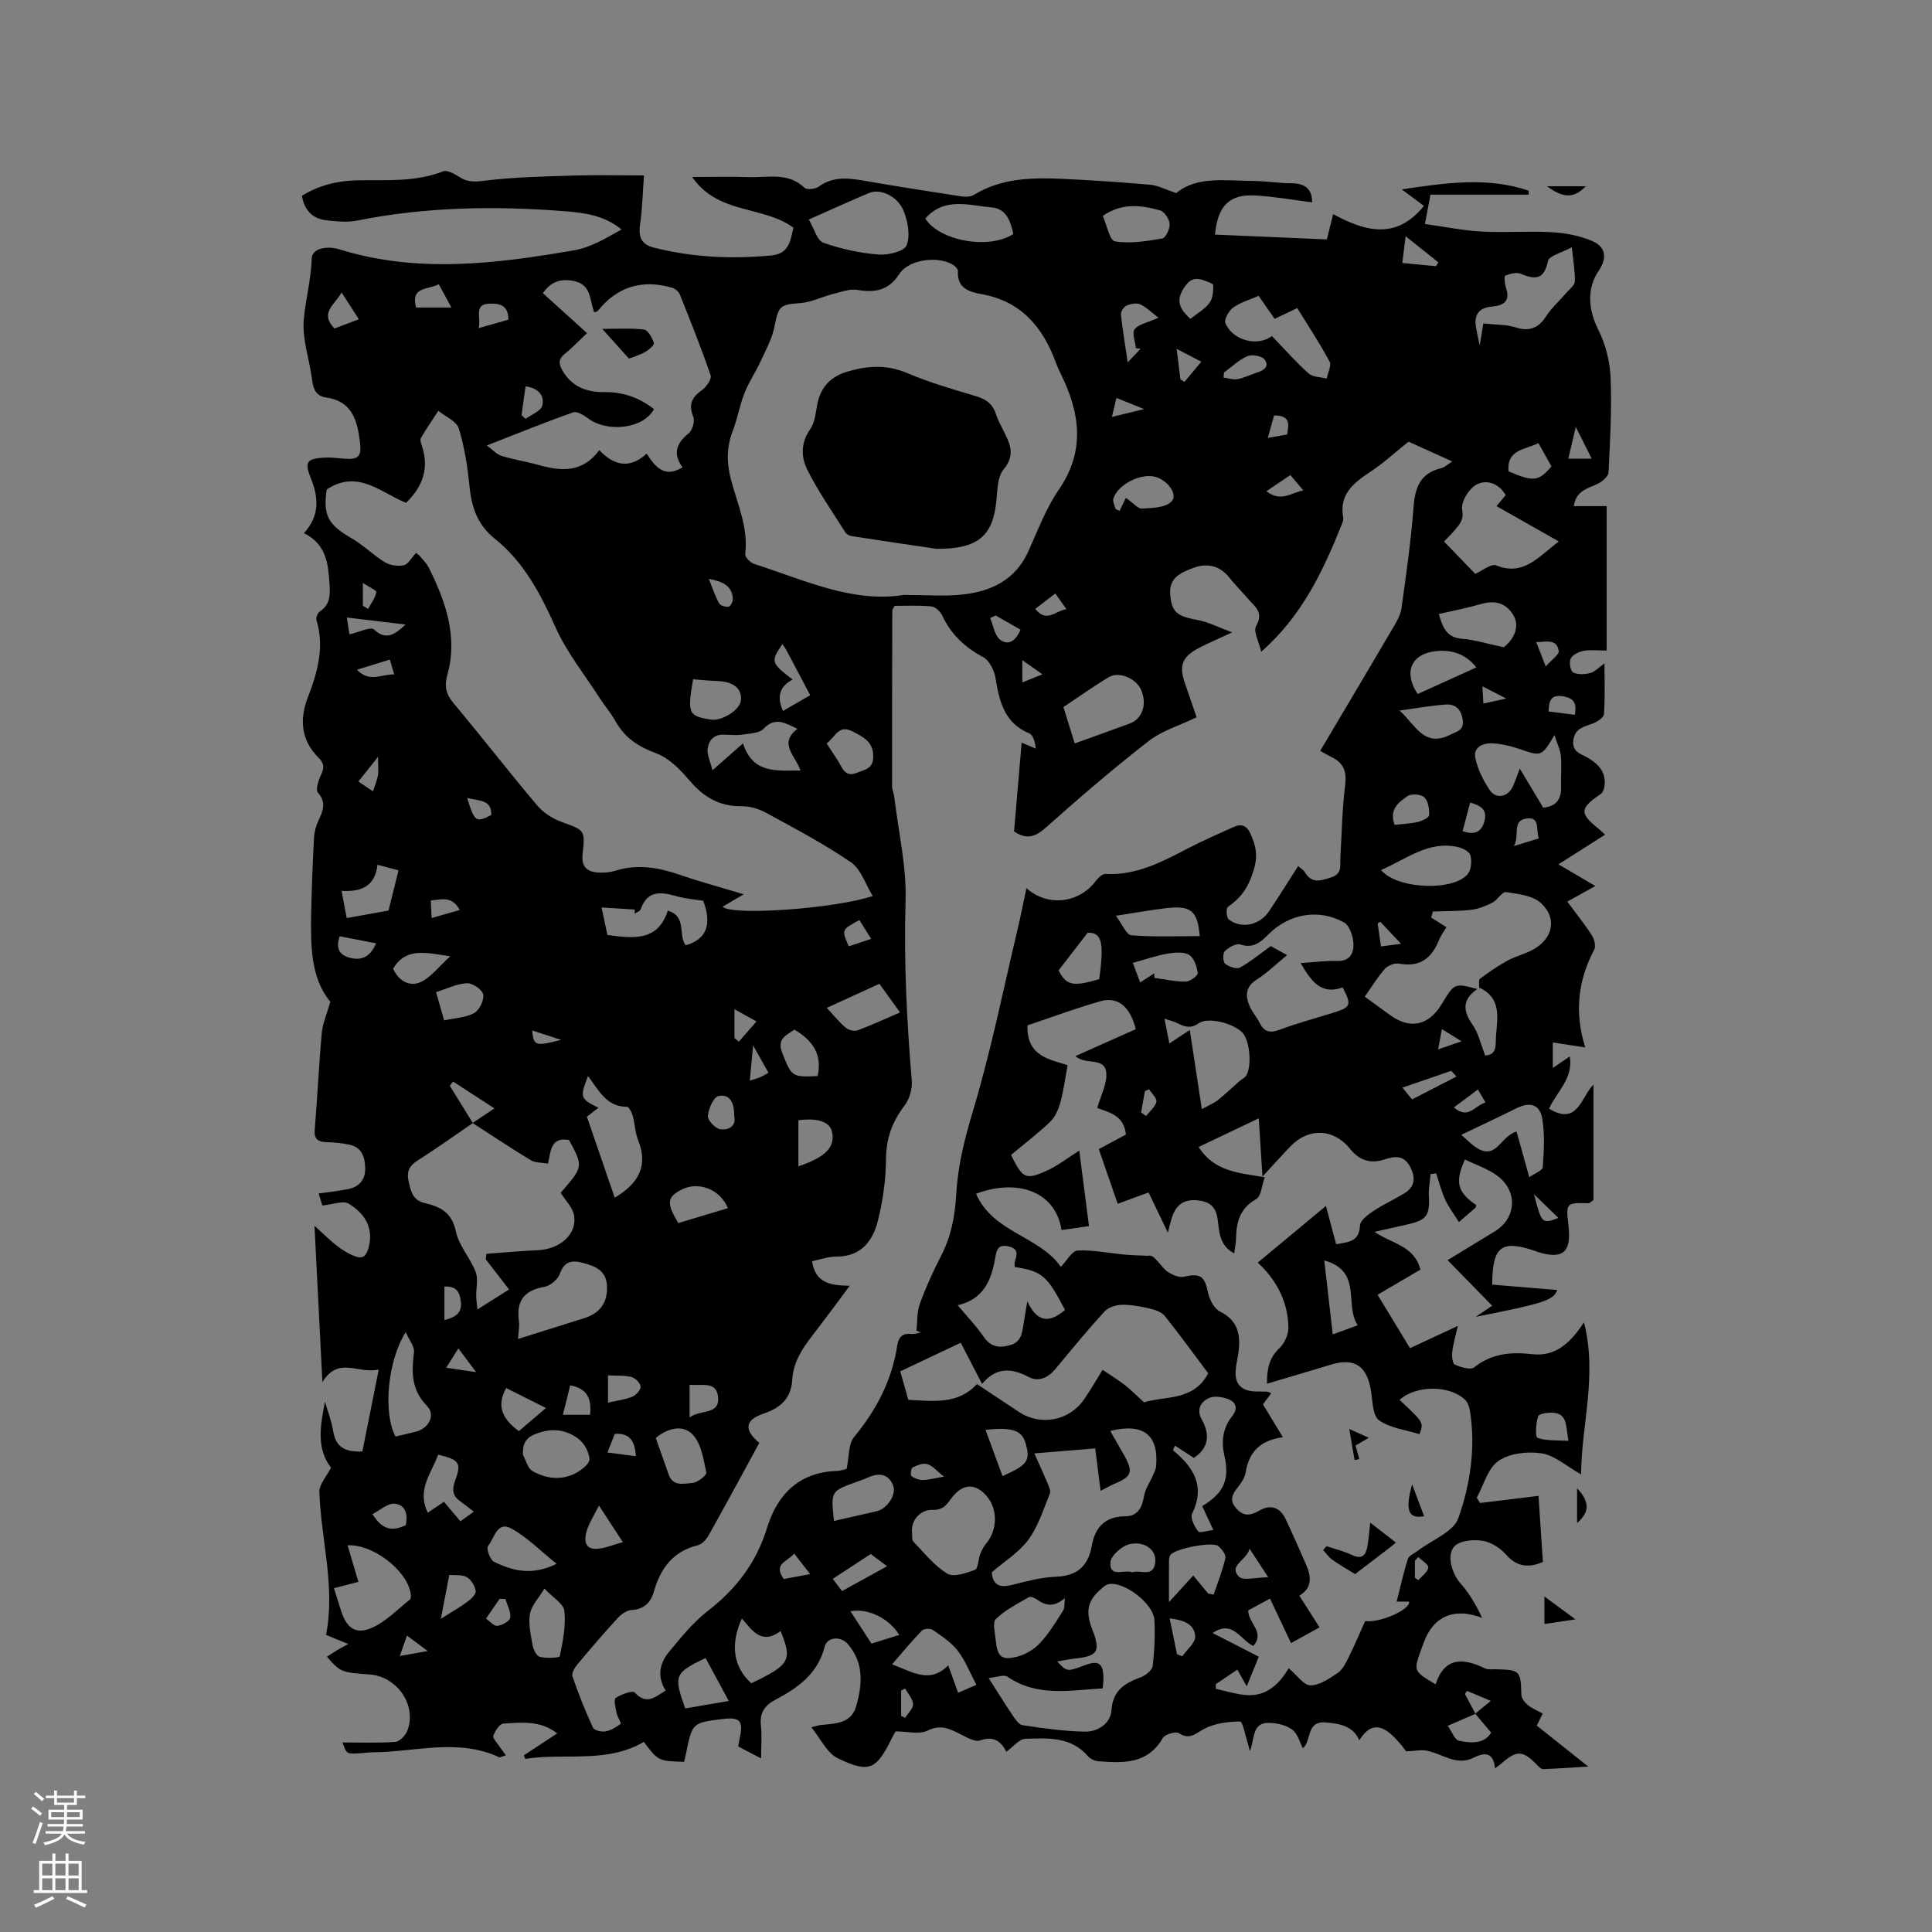 <svg enable-background="new 0 0 400 400" viewBox="0 0 400 400" xmlns="http://www.w3.org/2000/svg"><rect x="0" y="0" width="400" height="400" fill="#808080" stroke="none"/><g fill="#010000"><path d="m67.28 290.19c.58 2.03 1.36 4.02 1.7 6.09.49 3 2.06 4.43 6.05 4.23 1.04-5.21 2.13-10.68 3.38-16.96-4.44.95-8.31-2.82-11.66 2.6-.56-11-1.08-21.27-1.64-32.37 1.88 1.7 3.23 3.07 4.75 4.23 1.12.86 2.38 1.62 3.7 2.11 1.62.6 2.33-.14 2.78-1.91 1.07-4.23-.99-7.05-4.13-9-1.15-.72-3.32.18-5.47.38-.18-.59-.47-1.5-.77-2.49 2.3-.34 4.29-.52 6.23-.94 2.26-.48 3.46-2 3.41-4.33-.05-2.25-.68-4.27-3.21-4.83-1.53-.34-3.13-.47-4.7-.52-1.78-.06-2.72-.53-2.54-2.62.56-6.65.85-13.33 1.46-19.98.18-1.99 1.05-3.91 1.77-6.48-4.01-4.82-4.09-11.42-3.97-18.02.1-5.3.31-10.6.59-15.89.06-1.23.4-2.51.93-3.62.94-1.99 1.67-3.69-.12-5.77-.53-.61.11-2.56.65-3.68.71-1.46.65-2.39-.55-3.58-3.56-3.55-3.95-7.84-2.22-12.35 2.01-5.22 3.53-10.44 1.83-16.08-.15-.5.22-1.5.67-1.79 2.01-1.31 2.19-3.21 2.05-5.31-.28-4.28-.51-8.56-5.32-10.92 3.33-3.69 3.03-7.4 1.4-11.44-1.36-3.36-.75-4.03 2.96-4.21 1.26-.06 2.53.11 3.8.21 3.14.26 3.82-.36 3.42-3.54-.54-4.36-1.62-8.36-6.98-9.11-1.95-.27-2.65-1.57-2.89-3.51-.52-4.2-2.09-8.44-1.75-12.54.34-4.23 1.53-8.38 1.65-12.76.06-2.15 3.32-2.61 5.64-1.89 16.23 5.05 32.51 3.02 48.74.21 3.4-.59 6.57-2.51 9.76-4.3-3.58-2.94-7.67-3.45-11.67-3.77-14.41-1.15-28.78-.93-43.04 1.92-2.01.4-4.2.2-6.28-.03-2.82-.3-4.64-1.91-5.18-5.08 3.51-2.23 7.51-3.15 11.62-3.22 5.93-.1 11.86.39 17.59-1.85.86-.34 2.38.51 3.38 1.16 1.71 1.11 3.21 1.03 5.26.77 6.06-.75 12.2-.87 18.31-1.06 4.75-.15 9.5-.03 14.66-.03-.28 3.8-.35 7.06-.82 10.26-.38 2.57.36 4.05 2.89 4.69 8 2.03 16.09 2.39 24.28 1.62 3.78-.36 3.95-3.12 4.59-5.75-6.26-4.62-15.57-2.67-20.97-10.5 4.35 0 8.08-.1 11.82.03 3.89.13 8.04-1.07 11.43 2.2.48.47 2.21.3 2.9-.2 3.18-2.33 6.53-1.77 10.01-1.16 6.47 1.12 12.96 2.14 19.45 3.13.88.13 2 .15 2.7-.28 5.54-3.4 11.66-3.61 17.84-3.35 6.24.27 12.48.7 18.71 1.24 1.58.14 3.09.97 5.37 1.73 4.25-3.58 10.29-2.55 16.14-2.51 2.54.02 5.07.47 7.61.47 2.82 0 4.38 1.09 4.39 3.95-3.94-.49-7.86-1.2-11.81-1.42-5.32-.3-7.76 2.15-8.31 8.1 7.68.33 15.34.66 23.16 1 .43-1.73.81-3.24 1.31-5.24 6.6 3.61 13.12 5.38 18.78-1.7-1.4-1.05-2.72-2.04-4.57-3.42 9.23-1.38 17.79-2.62 26.27.27v.82c-6.7 0-13.4 0-20.34 0-.36 1.94-.68 3.65-1.14 6.07 4.07.57 7.88 1.36 11.72 1.57 4.86.27 9.76-.14 14.62.14 2.79.16 5.7.72 8.26 1.81 2.88 1.22 3.16 3.56 1.37 6.18-2.52 3.68-2.13 8.09-.13 12.08 1.51 3.01 2.45 6.58 2.59 9.94.28 6.55-.09 13.13-.42 19.69-.04.85-1.29 1.93-2.23 2.38-2.06.99-4.49 1.39-4.97 4.63h6.81v29.9c-1.96 0-3.43-.2-4.81.07-.98.19-2.24.8-2.63 1.58-.37.76-.07 2.57.49 2.87.95.51 2.4.42 3.54.14.93-.23 1.7-1.1 2.96-1.99 0 3.82.14 7.17-.11 10.5-.05.72-1.4 1.59-2.32 1.94-1.8.68-3.66.95-4.01 3.42-.37 2.58 1.78 2.91 3.16 3.76 2.17 1.35 3.6 2.97 3.3 5.64-.07.63-.35 1.47-.82 1.79-4.35 2.94-4.42 4-.35 7.23.33.26.63.57 1.28 1.17-3.16 2.01-6.18 3.92-9.66 6.14 2.89 1.7 5.15 3.02 7.64 4.49-2.07 1.15-3.97 2.21-5.81 3.23 1.81 2.44 3.58 4.64 5.1 7 .51.78.85 2.22.47 2.95-3.37 6.41-4.12 13.01-1.85 20.24-2.28-.35-4.41-.68-6.72-1.03v5.29c1.22-.83 2.27-1.54 3.52-2.4.76 4.63-2.77 7.37-4.29 10.82 5.97 3.63 6.56-2.38 9.19-4.97v23.88c-.65.45-.81.66-.97.66-4.75-.11-4.75-.11-4.2 4.7.63 5.54-1.21 7.04-6.55 5.34-.1-.03-.19-.09-.29-.13-7.03-2.41-8.92-1.02-8.96 6.95 4.45.37 8.95.74 13.46 1.11-.76 2.12-2.63 2.73-16.87 5.56 1.4-.95 2.35-1.58 3.41-2.3-3.09-3.16-6.09-6.23-9.23-9.44 3.31-2.02 6.55-4 9.79-5.97 4.45-2.71 4.81-8.33.49-11.51-1.98-1.46-4.44-2.26-6.69-3.36-2.13 4.72-1.55 6.78 2.34 9.44-.06.19-.06.45-.19.57-1.12.99-2.26 1.96-3.4 2.94-.96-1.54-2.08-3.01-2.84-4.65-.8-1.73-1.26-3.62-1.86-5.43-.39.05-.77.1-1.16.15-.13 1.51-.44 3.03-.36 4.53.2 4.04-.44 4.99-4.41 5.89-2.15.49-4.3.97-6.83 1.54 3.52 2.46 8.21 2.81 9.49 7.82-2.73 1.6-5.6 3.29-8.87 5.21 2.21 3.64 4.37 7.2 6.72 11.05 3.22-1.5 6.26-2.91 9.9-4.6-.46 2.02-.95 3.66-1.15 5.33-.11.9.03 2.46.53 2.68 1.23.54 3.26 1.16 4.02.56 3.65-2.91 7.67-3.22 12.02-2.72 4.83.55 7.87-2.33 10.7-6.59 2.79 11-.51 21.02-.61 31.48-3.03-1.71-5.46-3.94-8.16-4.36-2.89-.45-6.63-.02-8.94 1.57-2.21 1.52-3.05 5.01-4.5 7.63.24.36.47.72.7 1.08 4-.49 8.01-.98 12.09-1.48.29 4.31.59 8.84.91 13.7-2.41.99-5.07 1.39-7.59-1.49-1.19-1.36-3.06-2.59-4.79-2.89-1.88-.32-4.53-.13-5.8 1-1.91 1.71-.65 5.83 1.11 7.79 1.88 2.08 3.27 4.59 4.51 7.16-5.8-2.22-10.16-.38-12.16 5.23-.18.5-.37.99-.55 1.49-1.51 4.3-1.51 4.3 3.06 7.03 1.86-5.7 5.72-5.5 10.22-3.29.61.3 1.46.15 2.2.17 5.1.13 5.19.27 5.33 5.25.02.74.68 1.62 1.3 2.13.87.72 1.98 1.16 3.12 1.79-.42.84-.77 1.56-1.23 2.49 3.26 2.6 6.56 5.22 10.66 8.49-3.66.22-6.5.42-9.34.53-.33.01-.74-.33-1.01-.61-3.19-3.35-4.36-3.42-7.72-.49-.31.27-.65.51-1.23.94-.32-3.29-2.06-3.4-4.37-2.23-3.58 1.82-6.5-.77-9.71-1.42-1.17-.24-2.45.05-4.32.13-4.2-5.68-7.02-6.56-9.7-2.3-1.35-3.02-4.04-3.41-6.85-3.68-4.25-.42-3 3.93-4.84 5.33-.65-1.23-1.07-3-2.18-3.83-1.25-.94-3.11-1.37-4.73-1.42-3.76-.11-2.97 3.37-4.08 5.86-.17-.7-.23-1.1-.36-1.49-.54-1.63-1.1-4.66-1.64-4.65-2.52.01-5.3.38-7.49 1.55-1.82.97-2.95 2.31-5.2.86-.66-.43-2.88.25-3.33 1.03-3.15 5.43-8.19 5.18-13.31 4.79-.75-.06-1.68-.47-2.16-1.04-3.53-4.11-8.35-3.76-12.96-3.61-1.29.04-2.53 1.67-3.94 2.68-1.1-2.11-2.55-3.33-5.42-2.35-1.16.4-2.96-.74-4.36-1.42-2.12-1.04-3.89-1.91-6.5-.62-1.77.87-4.32.17-6.65.17-.22.39-.5.83-.72 1.29-3.25 6.65-4.7 7.45-11.27 4.27-2.22-1.07-3.52-4.03-5.46-6.4.96-.24 1.43-.42 1.92-.47 2.96-.31 6.28-.24 7.33-3.81 1.31-4.48 1.7-9.01-1.68-12.94-1.49-1.73-4.29-1.54-4.83.58-1.44 5.62-5.59 8.51-10.22 10.96-2.25 1.19-3.23 2.73-2.96 5.3.22 2.06.04 4.17.04 6.82-1.88-.98-3.24-1.69-4.75-2.48.13-.69.22-1.28.35-1.87.74-3.43.01-4.23-3.48-3.81-6.37.77-6.36.77-7.66 7.1-.12.6-.27 1.2-.4 1.77-5.36-.17-5.36-.17-8.34-4.13-7.73 4.54-16.36 2.22-24.56 3.52-.09-.25-.18-.5-.27-.75 2.22-1.46 4.45-2.92 6.9-4.53-3.55-2.75-7.43-2.25-11.15-2.03-.78.05-1.72 1.51-2.08 2.51-.18.51.75 1.43 1.21 2.15.38.59.83 1.14 1.39 1.91-.84.25-1.2.49-1.41.39-8.53-3.97-17.32-1.08-26-1.02-1.06.01-2.11.18-3.17.23-2.42.11-2.42.09-3.25-2.27 3.58 0 7.28.15 10.94-.11.9-.07 2.11-1.34 2.49-2.33 2.01-5.27-2.12-11.25-7.88-11.64-5.78-.39-6.02-.49-8.77-3.67.71-.45 1.38-.9 2.07-1.32.63-.38 1.28-.71 2.35-1.31-1.68-.69-2.99-1.22-4.61-1.88 1.97-9.94-1.03-19.69-1.38-29.58-.06-1.58 1.5-3.23 2.41-5.05-3.11-3.99-2.18-8.84-1.25-13.67zm238.2 64.64c-1.71.74-3.43 1.48-5.74 2.48.89 1.25 1.44 2.9 2.31 3.09 2.55.54 5.28.66 6.68-1.68-1.17-1.39-2.23-2.66-3.3-3.92.96-.79 1.92-1.57 3.23-2.65-2.08-.87-3.51-1.47-4.94-2.07-.14.21-.28.42-.42.64.74 1.37 1.46 2.74 2.18 4.11zm.38-150.07c-2.96 2.08-3.15 4.33-1.03 7.32 1.28 1.8 1.76 4.18 2.66 6.44 2.58-.07 2.11-2.39 2.23-3.92.29-3.81 1.24-7.99-3.48-10.13.04-.62-.16-1.57.17-1.82 1.83-1.37 3.73-2.69 5.73-3.78 1.75-.95 3.78-1.39 5.49-2.39 3.91-2.28 4.77-6.43 1.42-9.5-1.71-1.57-4.73-1.91-7.24-2.28-.8-.12-1.76 1.63-2.82 2.18-1.38.7-2.9 1.32-4.42 1.49-2.61.31-5.27.25-7.9.34-.12.42-.25.84-.37 1.26 1.07.67 2.13 1.34 3.16 1.98-.69 1.19-1.22 1.88-1.52 2.65-1.49 3.77-3.95 5.7-8.24 4.91-.92-.17-2.34.37-2.97 1.08-1.53 1.71-2.73 3.71-4.17 5.76 1.84 1.34 3.54 2.58 5.24 3.81 4.19 3.02 7.99 2.2 10.73-2.33 2.6-4.31 2.6-4.31 7.33-3.07zm-120.65-79.32c-.3.59-.47.78-.47.96-.03 12.09-.06 24.18-.05 36.26 0 .83.38 1.65.48 2.49.85 7.13 2.53 14.28 2.32 21.38-.37 12.44.24 24.77 1.28 37.14.14 1.7-.44 3.84-1.47 5.19-2.54 3.33-3.83 6.77-3.86 11.05-.03 4.29-.64 8.68-1.69 12.85-1.05 4.19-3.49 7.42-8.59 7.4-1.71-.01-3.41.64-5.03.96.67 4.63 3.99 5.03 7.8 5.08-2.36 3.17-4.36 5.9-6.41 8.58-2.51 3.28-5.24 6.43-5.49 10.85-.22 3.85-2.38 5.85-5.98 7.06-3.87 1.3-4.05 3.37-.84 6.05-3.49 6.39-6.95 12.81-10.52 19.18-.47.85-1.37 1.8-2.24 2.02-5.11 1.25-7.69 4.76-9.05 9.51-.67 2.35-2.03 3.74-4.69 3.89-.99.06-2.13.91-2.86 1.7-2.86 3.13-5.63 6.34-8.34 9.6-.55.66-1.21 1.8-.99 2.43 1.24 3.6 2.65 7.15 4.24 10.61.26.57 1.77.93 2.6.78 1.13-.19 2.23-.86 3.15-1.57.17-.13-.69-1.41-.85-2.21-.21-1.06-.64-2.82-.19-3.13 1.12-.76 3.49-1.62 3.94-1.13 2.49 2.69 4.25.9 6.41-.42-1.88-2.95-1.21-5.71.72-8.03 2.49-3 5-6.12 8.05-8.48 5.89-4.56 10.03-10.02 12.24-17.23 2.11-6.84 6.59-11.43 14.34-11.71.9-.03 1.8-.36 2.11-.42.55-2.57.35-5.16 1.54-6.6 4.63-5.61 7.85-11.75 8.94-18.95.28-1.82 1.13-2.59 2.97-2.4.63.07 1.3-.2 1.95-.31-.31-.12-.63-.25-.94-.37.21-1.87.08-3.86.71-5.58 1.22-3.37 2.72-6.67 4.37-9.86 2.1-4.05 2.91-8.32 3.16-12.82.33-5.92 1.75-11.55 3.48-17.29 3.68-12.24 6.2-24.83 9.16-37.28.68-2.86 1.24-5.75 1.89-8.79 4.41 3.92 10.83 3.13 14.29-1.4.52-.68 1.41-1.58 2.09-1.54 6.48.35 11.86-2.6 17.33-5.43 3-1.55 6.11-2.91 9.19-4.29 1.62-.73 2.77-.29 3.52 1.46 1.09 2.52 1.58 4.43.58 7.65-1.1 3.54-2.62 5.56-5.31 7.46-.38.27-.28 2.19.21 2.57 2.57 2.01 6.37 1.21 8.29-1.64 2.06-3.06 4-6.19 6.07-9.41.62.55 1.13.83 1.38 1.26 1.44 2.46 3.3 1.77 5.46 1.08 2.35-.76 1.81-2.44 1.9-4.05.28-5.07.38-10.16 1-15.18.34-2.79-.41-4.5-2.82-5.67-.74-.36-1.44-.79-2.36-1.29 5.17-8.72 10.26-17.26 15.29-25.83.68-1.16 1.37-2.44 1.55-3.74.95-6.93 1.96-13.86 2.48-20.83.31-4.1 1.37-7.09 5.72-8.12.73-.17 1.34-.8 2.31-1.4-3.73-1.69-7.08-3.2-9.06-4.1-2.98 2.39-5.24 4.48-7.78 6.16-3.5 2.31-6.63 4.66-5.75 9.54.07.39-.06.86-.21 1.24-3.9 9.76-8.33 19.2-16.76 26.55-.45-2.01-1.69-4.22-1.05-5.33 1.65-2.85-.3-4.03-1.67-5.62-1.32-1.53-2.74-2.96-4-4.53-1.95-2.43-4.63-2.85-7.17-1.92-2.32.85-5.17 1.88-4.96 5.31.24 3.91 1.35 4.74 5.75 5.54 2.15.39 4.18 1.48 7.09 2.55-2.99 1.39-5.04 2.25-7 3.28-3.37 1.78-4.04 3.67-2.79 7.23.86 2.46 1.69 4.93 2.42 7.07-3.58 1.72-7.16 2.77-9.9 4.9-7.27 5.66-14.28 11.67-21.17 17.81-2.2 1.97-4.02 2.78-6.72.9.51-5.96 1.03-12.03 1.57-18.36 1.19.5 2.05.86 2.92 1.22-.14-1.41-.53-2.8-1.36-3.15-5.22-2.19-6.18-6.69-6.99-11.54-.26-1.55-1.27-3.56-2.54-4.24-3.8-2.04-6.66-4.72-8.48-8.63-.38-.82-1.42-1.79-2.23-1.87-2.59-.26-5.22-.11-7.63-.11zm27.52 86.85c-.23 6.45 4.71 7.07 8.31 8.24-.54 2.86-.85 5.35-1.51 7.74-.39 1.42-1.06 2.98-2.09 3.97-2.58 2.47-5.44 4.64-8.12 6.88 2.4 4.85 2.98 5.22 7.26 3.33 2.36-1.04 4.45-2.71 6.87-4.23.65 5.05 1.31 10.17 2.01 15.63-1.63.23-3.66.53-5.68.82-1.17-7.69-8.69-10.85-17.7-7.52 3.49 8.08 13.15 8.75 17.55 15.14 1.28-1.31 2.33-3.33 3.46-3.38 3.24-.15 6.5.54 9.76.84 1.61.15 3.23.17 4.84.25.8-.23 1.4.5 2.04 1.19.71.78 1.34 1.73 2.22 2.25.91.54 2.16 1.11 3.09.9 3.54-.77 4.36-.17 5.09 3.35.3 1.43 1.27 3.27 2.47 3.86 3.79 1.88 4.29 4.89 3.8 8.5-.17 1.26-.5 2.5-.58 3.76-.19 2.75 1.23 4.14 3.93 4.27.85.04 1.7 0 2.54.04.26.01.51.19.9.35-.64.85-1.18 1.57-1.71 2.28 1.36 2.25 2.65 4.37 4.13 6.81-4.65.63-7.03 3.03-7.7 7.24-.17 1.09-.88 2.18-1.59 3.07-1.15 1.44-1.89 2.67-.39 4.4 1.53 1.77 2.98 1.52 4.76.5 2.39-1.38 4.32-.72 5.49 1.75 1.45 3.06 2.8 6.16 4.17 9.26 1.11 2.5 1.47 4.9-1.33 6.59 1.48 2.33 2.77 4.35 4.18 6.56-2.07 1.14-3.88 2.14-5.91 3.26-1.49-3.15-2.87-6.07-4.35-9.22-1.74.94-3.19 1.72-4.51 2.44-.03 2.65 3.58 4.53 1.04 7.38-2.71-1.36-4.3-5.51-8.41-2.69 3.2 1.64 6.34 3.25 9.56 4.9-.89 2.18-1.64 4.01-2.5 6.14-.71-1.27-1.26-2.26-1.94-3.47-1.57 1.06-3.01 2.04-4.45 3.01 0 .33-.01.65-.01.98 2.07.44 4.13 1.11 6.23 1.28 4.42.37 7.07-2.53 8.86-5.55 1.72 1.44 3.11 3.53 4.51 3.54 1.88.02 3.89-1.4 5.61-2.55.98-.65 1.64-1.93 2.2-3.05 1.26-2.54 2.36-5.15 3.51-7.7 3.02.42 9.46-2.39 9.09-4.04-.73 0-1.48 0-2.57 0 .8-3.13 1.42-6.02 2.33-8.82.23-.72 1.34-1.16 2.06-1.71 2.89-2.21 7.36-3.87 8.38-6.74 2.49-7.02 3.61-14.6 2.41-22.21-.12-.79-.44-1.72-.98-2.26-3.2-3.13-10.24-3.09-13.6-.02 5.04 4.71 5.04 4.71 4.12 7.1-2.8-.88-6.03-1.24-8.36-2.87-1.32-.92-1.33-3.91-1.66-6.02-.82-5.27-3.38-7-8.36-5.49-4.29 1.3-8.6 2.57-13.19 3.94-.01-3.16.5-5.4 2.58-7.37 1.05-1 1.88-2.82 1.86-4.26-.07-5.58-2.7-10.11-6.35-13.45 4.76-3.95 9.46-7.86 14.12-11.73.61 2.29 1.34 5.01 2.12 7.93 2.53-.47 4.79-.48 4.93-3.89.04-1.03 1.59-2.2 2.7-2.94 2.04-1.36 4.29-2.4 6.4-3.66 2.44-1.45 2.4-3.51 1.19-5.72-1.25-2.27-3.16-2.03-5.25-1.34-2.82.93-5.16.22-7.05-2.16-3.37-4.23-8.56-4.49-12.29-.65-1.79 1.84-3.5 3.77-5.89 6.35-.29-4.61-.52-8.12-.77-12.06-4.46 2.13-8.39 4-12.45 5.93 3.23 5.1 8.27 5.35 13.69 6.27-.62 1.71-.74 3.95-1.78 4.53-3.43 1.92-4.11 4.84-4.17 8.28-.02.87-.22 1.74-.38 2.96-3.17-1.73-3.07-4.63-3.42-7.08-.39-2.76-1.83-3.73-4.35-3.93-2.64-.21-4.23.98-5.05 3.38-.3.87-.49 1.77-.91 3.32-1.49-3.11-2.7-5.62-3.99-8.31-2.27.83-4.32 1.58-6.39 2.34-1.31-3.79-2.57-7.42-3.92-11.32 1.49-.8 3.6-1.93 5.62-3.01-.39-4.14-3.75-4.62-5.94-5.52.72-2.54 2.02-4.89 1.88-7.15-.22-3.56-4.42-1.62-6.38-3.58 4.28-1.91 8.41-3.75 12.48-5.57-1.13-4.63-3.72-6.82-7.3-5.79-5.12 1.46-10.08 3.31-15.12 5zm-126.58-97.83c.11.1.54.39.87.78.62.72 1.32 1.43 1.74 2.26 3.51 7.03 6.08 14.27 3.85 22.27-.63 2.25-.29 3.93 1.26 5.78 5.85 6.99 11.44 14.2 17.32 21.17 1.27 1.51 3.17 2.75 5.03 3.43 4.8 1.76 4.97 1.62 4.4 6.65-.33 2.97 1.22 3.8 3.66 3.87 1.05.03 2.15-.09 3.15-.4 4.57-1.44 8.92-.66 13.32.85 4.2 1.44 8.49 2.6 13.24 4.03-1.83 1.08-3.09 1.81-4.37 2.57 1.76 1.93 23.21.43 31.07-2.21-1.52-2.46-2.44-5.57-4.52-6.99-5.58-3.82-11.61-6.99-17.56-10.24-1.52-.83-3.42-1.38-5.13-1.36-4.53.04-7.78-1.88-10.66-5.26-1.93-2.26-4.27-4.7-6.93-5.69-3.7-1.36-6.51-3.18-8.42-6.59-.98-1.75-2.31-3.3-3.4-4.99-3.08-4.78-6.72-9.32-9.03-14.46-3.13-6.98-6.56-13.56-12.59-18.39-3.53-2.82-4.8-6.42-5.23-10.73-.41-4.08-1.03-8.21-2.23-12.1-.46-1.51-2.77-2.45-4.24-3.66-1.21 1.86-2.46 3.69-3.59 5.6-.22.37-.02 1.06.15 1.55 1.6 4.64.28 8.49-3.24 11.91-5.21-2.1-10.02-7.04-16.43-2.76-.79 5.37.31 7.3 5.13 10.08 2.45 1.41 4.5 3.51 6.92 4.98 1.07.65 2.69.87 3.92.62.87-.18 1.51-1.48 2.54-2.57zm101.01 8.71c4.52 0 8.37.34 12.14-.08 5.93-.66 10.96-3.03 13.62-8.96 1.95-4.34 3.66-8.91 6.32-12.79 5.52-8.06 4.34-15.89.39-23.93-.37-.76-.73-1.53-1.02-2.32-2.71-7.41-7.24-12.77-15.48-14.21-2.56-.45-5.02-1.28-4.8-4.75.02-.38-.45-.92-.83-1.18-3.06-2.07-9.3-1.32-11.3 1.77-2.23 3.45-5.05 3.92-8.73 3.3-1.58-.26-3.36.43-5.01.85-2.28.58-4.48 1.71-6.77 1.88-4.22.31-4.51.6-5.33 4.82-.49 2.49-1.78 4.84-2.86 7.19-1.04 2.26-2.47 4.36-3.38 6.67-1.01 2.55-1.45 5.32-2.44 7.88-1.28 3.33-1.24 6.57-.35 9.95 1.33 5.08 3.64 9.97 2.96 15.48-.07.61 1.06 1.76 1.84 2.01 10.35 3.32 20.39 8.14 31.03 6.42zm-63.08-29.97c3.1 3.28 6.35 3.9 9.81.71 1.83 2.9 3.77 5.09 7.42 2.85-2.03-2.79-1.33-4.97 1.27-7.04.78-.62 1.33-2.53.96-3.42-1.05-2.55-.31-4.04 1.78-5.52.92-.65 2.07-2.31 1.81-3.07-1.94-5.66-4.17-11.23-6.4-16.79-.23-.57-.96-1.16-1.57-1.34-6.22-1.83-11.39-.19-15.35 4.73-.16.2-.51.25-.76.37-1.02-2.47-.53-5.74-4.21-6.49-2.68-.55-4.74.04-6.44 2.51 2.96 2.68 5.9 5.34 9.14 8.27-1.7 1.6-3.08 3.06-4.64 4.32-1.42 1.15-1.17 2.23-.37 3.56 1.97 3.28 5.01 4.38 8.62 4.33 3.85-.06 7.24 1.17 10.24 3.52-2.07 4.01-9.51 4.96-13.61 1.94-.9-.67-2.33-1.55-3.13-1.26-5.76 2.03-11.42 4.34-17.86 6.85 1.18.86 2.02 1.84 3.07 2.16 2.52.79 5.16 1.17 7.7 1.89 4.67 1.32 9.05 1.62 12.52-3.08zm-23.5 167.54c.04-.38.08-.77.11-1.15 3.52-.25 7.04-.6 10.57-.74 4.7-.19 8.3-3.35 7.58-7.26-.3-1.64-1.78-3.06-2.76-4.64 4.7-5.4 4.7-5.4 1.74-10.92-3.85-.72-3.77 2.35-4.37 4.89-1.31-.24-2.62-.14-3.54-.7-4.04-2.44-7.96-5.07-12.03-7.69-3.83 2.61-7.6 5.32-11.52 7.81-1.71 1.09-2.19 2.36-1.77 4.22.44 2.01.85 3.95 3.3 4.51 3.22.74 5.67 1.92 6.48 5.85.61 2.96 2.99 5.51 4.11 8.42.57 1.48.08 3.35.11 5.05.02.77.14 1.55.26 2.72 2.37-1.5 4.38-2.77 6.55-4.14-1.74-2.26-3.28-4.24-4.82-6.23zm101.69 25.82c3.01 2 5.82 3.87 8.63 5.73 4.57 3.03 10.52 1.9 13.61-2.65 1.39-2.05 2.62-4.19 3.76-6.03 1.72 1.16 3.22 2.06 4.59 3.13 1.32 1.03 2.5 2.24 4 3.6 4.35-1.38 10.23-.19 13.29-6.01-2.92-3.89-5.84-7.92-8.93-11.8-.64-.8-1.88-1.31-2.93-1.55-1.95-.46-3.97-.86-5.96-.84-1.25.02-2.86.52-3.66 1.4-3.5 3.82-6.8 7.84-10.11 11.84-1.53 1.84-3.49 2.82-5.58 1.71-3.59-1.9-6.76-2.06-9.65 1.44-1.58-3.06-2.94-5.67-4.42-8.53-4.22 2-8.29 3.93-12.52 5.93.59 2.07 1.12 3.96 1.67 5.89 5.2.25 10.24 1.03 14.21-3.26zm3.06 38.97c.25 2.83 1.81 3.2 4.2 2.61 2.97-.74 6-1.58 9.03-1.69 4.39-.16 6.72-2.12 7.47-6.36.68-3.84 2.72-6.14 6.97-6.16 2.53-.01 3.47-1.8 3.86-4.18.24-1.45 1.19-2.79 1.79-4.19.28-.65.65-1.3.71-1.98.56-6.5-2.61-8.97-9.37-7.36 0 .1-.04.22.01.3.94 1.65 1.92 3.29 2.84 4.95 1.79 3.23 1.43 4.24-1.85 5.62-1.01.43-1.96.99-3.12 1.57-.38-2.98-.72-5.69-1.12-8.78-4.01.33-7.83.64-12.61 1.03 1.08 2.41 1.92 4.2 2.68 6.02.3.73.78 1.7.54 2.3-1.33 3.26-2.4 6.77-4.44 9.55-1.96 2.64-4.98 4.49-7.59 6.75zm-.64 21.89c1.88 2.94 3.25 5.19 4.73 7.37.63.92 1.41 2.25 2.28 2.39 4.27.66 8.59 1.24 12.9 1.34 2.71.06 5.33-1.73 5.51-4.39.28-4.25 2.81-5.65 6.12-6.89.99-.37 2.31-1.44 2.42-2.32.38-3.13.5-6.33.36-9.49-.15-3.35-6.14-7.98-9.41-7.47-.57.09-1.12.56-1.58.97-2.88 2.48-3.34 4.66-1.86 8.47 1.73 4.46 1.14 5.47-3.5 5.97-1.18.13-2.35.38-3.78.62 2.02 2.16 2.02 2.16 5.72.77 2.84-1.07 3.82-.4 3.85 2.68.01.62-.08 1.23-.15 2.13-6.78.36-13.51 1.82-19.71-2.42-.74-.52-2.26.12-3.9.27zm58.42-151.54c.63.35 1.86 1.03 3.37 1.87-2.32 1.89-4.15 3.7-6.27 5.05-2.46 1.56-2.4 3.5-1.4 5.7.52 1.14 1.41 2.11 1.97 3.24.92 1.84 2.05 2.23 4.07 1.48 3.76-1.4 7.66-2.43 11.49-3.64 3.34-1.06 3.52-1.57 1.64-5.15-4.5 1.65-6.54-1.36-8.7-5.03 2.74-.18 5.16-.52 7.56-.44 2.67.09 3.46-1.67 3.38-3.56-.07-1.54-.79-3.76-1.94-4.41-5.23-2.94-11.46-1.81-15.69 2.49-1.64 1.66-3.17 2.94-5.82 2.06-.85-.28-2.39.61-3.19 1.4-.45.44-.4 2.19.07 2.58.76.63 2.33 1.18 3.05.81 2.11-1.14 3.99-2.73 6.41-4.45zm35.86-83.77c2.33 2.41 4.5 4.67 6.46 6.7 1.44-.62 3.29-2.18 4.35-1.75 5.59 2.25 8.59-1.63 12.95-4.96-4.56-2.59-8.68-4.92-12.9-7.31.67-.8 1.31-1.57 1.91-2.29-1.53-2.58-4.11-3.25-6.09-2.15-1.55.86-3.23 3.6-2.93 5.15.41 2.19-.56 3.1-1.58 4.32-.81.96-1.73 1.82-2.17 2.29zm-86.27 157.32c2.27 4.87 4.96 4.18 7.8 1.78-3.74-7.15-4.72-8-10.4-8.89 0-.38-.11-.82.02-1.18.5-1.45.72-2.63-1.32-3.09-2.12-.48-2.45.64-2.74 2.34-.78 4.54-2.35 8.61-7.78 9.84 2.02 2.42 3.87 4.34 5.36 6.51 1.45 2.12 3.15 2.41 5.44 1.78 2.21-.61 2.52-2.29 2.79-4.12.19-1.33.44-2.66.83-4.97zm-23.88 47.9c.08.63-.07 1.48.28 1.84 2.24 2.33 4.33 4.99 7.02 6.63 1.31.8 3.93-.1 5.74-.79.66-.25.66-2.13 1.08-3.22.29-.76.67-1.55 1.19-2.16 2.37-2.78 2.5-7.06.22-9.81-2.3-2.77-4.97-2.69-7.17.12-1.06 1.35-1.71 2.78-4.25 2.67-1.89-.08-4.37 1.69-4.11 4.72zm-21.37-271.88c1.12 1.88 1.71 4.33 3.02 4.8 3.63 1.3 7.53 2.13 11.37 2.45 1.98.17 5.34-.63 5.85-1.89.82-2.01.27-4.97-.61-7.16-1.24-3.08-4.86-4.66-7.11-3.71-3.97 1.67-7.89 3.46-12.52 5.51zm-60.2 231.77c4.87-1.53 9.29-2.91 13.72-4.31 3.33-1.05 4.88-3.3 4.69-6.75-.18-3.25-2.59-4.06-5.12-4.73-2.2-.58-3.73-.23-4.63 2.29-.42 1.16-1.96 2.49-3.17 2.7-4.24.73-5.91 2.95-5.3 7.15.14 1.02-.1 2.08-.19 3.65zm-33.04 50.29c-1.86.48-3.35.86-5.07 1.31.55 1.75 1.01 3.24 1.49 4.72 1.15 3.6 3.09 4.98 6.48 3.43 2.88-1.32 5.24-3.78 7.77-5.82.26-.21.19-.98.1-1.46-.9-4.75-7.96-10.07-13.02-9.74.72 2.41 1.43 4.81 2.25 7.56zm232.9-260.54c2.37.26 4.73.17 6.83.85 2.49.81 4.54.17 6.01-2.12 1.2-1.88 2.93-3.42 4.4-5.13.63-.73 1.67-1.5 1.7-2.28.07-2.06-.32-4.13-.62-7.1-2.07 1.14-4.71 1.75-4.94 2.86-.81 3.88-2.62 3.89-5.62 2.64-.9-.37-2.24-.02-3.22.39-.26.11-.12 1.7.15 2.5.93 2.78-.48 3.68-2.91 3.89-2.63.22-3.75 1.63-3.31 4.24.17 1.02.41 2.03.78 3.83.31-1.9.49-2.99.75-4.57zm-58.28 162.67c1.48-.82 2.51-1.24 3.35-1.9 1.53-1.22 2.94-2.59 4.41-3.88.46-.41 1.12-.68 1.42-1.17 1.22-2 .75-7.14-.71-8.81-1.69-1.92-7.08-3.43-9.1-2.04-1.78 1.23-3.02.7-4.54-.05-.68-.34-1.45-.51-2.57-.88.38 1.91.67 3.39 1.01 5.13 1.46-.96 2.66-1.75 4.23-2.79.81 5.4 1.59 10.46 2.5 16.39zm14.5-160.08c2.65 2.75 4.98 5.41 7.59 7.75.87.78 2.48.74 3.76 1.08.23-1.2 1.04-2.71.59-3.54-2.03-3.78-4.42-7.38-6.69-11.06-1.87.89-3.26 1.54-4.68 2.22-1.18-1.7-2.2-3.16-3.32-4.76-1.87.82-3.77 1.35-5.26 2.43-.9.65-1.93 2.47-1.61 3.22 1.58 3.74 6.83 4.87 9.62 2.66zm51.33 89.57c1.78 2.98 3.34 5.59 4.85 8.1 2.84-.31 3.77-1.88 3.69-4.35-.06-2.12.15-4.25-.04-6.35-.12-1.3-.76-2.56-1.33-4.34-2.6 4.44-2.75 4.42-6.96 2.97-1.88-.65-3.89-1.15-5.86-1.26-1.86-.1-4.01.72-3.57 2.97.46 2.34 1.64 4.65 2.96 6.67 1.34 2.03 3.9 1.47 4.88-.84.44-1.01.81-2.08 1.38-3.57zm-192.92 63.66c-1.72 4.4-1.62 4.69 2.15 6.56-.82.64-1.6 1.25-2.38 1.85 1.96 5.71 3.86 11.24 5.76 16.76 4.93-2.91 7-6.57 4.83-11.95-.62-1.54-.63-3.31-1.08-4.93-.2-.73-.81-1.95-1.22-1.94-4.19.04-5.76-3.32-8.06-6.35zm100.77-68.87c4.08-1.47 7.74-2.77 11.38-4.12 2.67-.98 3.66-4.03 2.34-7.03-1.01-2.3-4.55-3.83-6.63-2.59-3.23 1.93-6.3 4.13-9.43 6.21.82 2.6 1.53 4.9 2.34 7.53zm24.66 147.92c-1.35-.88-2.62-1.7-3.89-2.53-.44.84-.43.97-.36 1.02 4.24 3.47 6.66 7.38 3.89 13.06-.42.86.48 2.66 1.25 3.66.32.42 1.9-.14 3.15-.29-.94-2-1.63-3.49-2.31-4.93 4.48-2.7 5.73-5.5 4.6-10.44-.68-2.98-.33-5.71 1.55-8.1 1.39-1.77.85-3.05-.95-3.69-1.18-.42-2.82-.64-3.86-.13-1.66.82-2.58 2.38-1.42 4.44 1.78 3.17 1.39 5.94-1.65 7.93zm-108.91-113.31c4.03 1.22 2.07 5.14 3.71 7.18 4.32-1.21 5.48-4.33 3.63-9.22-1.82-.29-3.62-.41-5.34-.89-3.22-.9-6.18-1.48-7.61 2.67-.14.39-.81.6-1.24.9 0-.29 0-.57-.01-.86-2.15-.13-4.3-.27-6.85-.43.55 2.6.9 4.21 1.21 5.7 5.39.71 10.46 1.37 12.5-5.05zm82.21 142.34c-2.14 1.85-3.86 1.66-5.74.32-.47-.34-1.35-.72-1.72-.51-2.37 1.37-4.9 2.64-6.83 4.52-.75.73-.15 2.93-.01 4.45.31 3.34 1.21 4.18 4.42 3.35 1.71-.44 3.5-1.5 4.7-2.79 1.85-1.99 3.32-4.37 4.77-6.69.45-.7.3-1.76.41-2.65zm82.06-95.91c1.37 1.11 2.52 2.49 3.99 3.12 3.46 1.48 4.22-2.77 7.46-3.82.86 3.08 1.69 6.06 2.64 9.47 1.16-.82 2.74-1.39 2.79-2.06.23-3.34.46-6.77-.1-10.04-.53-3.05-2.58-3.56-5.4-2.15-3.48 1.74-7 3.38-11.38 5.48zm-218.53 40.84c-3.85 6.14-4.68 16.88-2.11 21.62 1.38-.33 2.81-.65 4.23-1.01 2.67-.67 4.12-3.47 2.28-5.34-3.28-3.33-3.2-7.01-2.69-11.12.14-1.13-.94-2.4-1.71-4.15zm63.51-116.33c2.48-2.19 4.24-3.73 6.32-5.56 2.06 6.35 6.9 5.6 11.89 5.62-.93-3-4.66-5.55-.62-8.63-2.56-1.2-4.58-2.57-7.01-.02-.9.95-2.88.98-4.41 1.21-1.23.18-2.52.06-3.78.01-2.11-.09-3.2 1.21-3.4 2.99-.14 1.19.53 2.48 1.01 4.38zm62.29-111.02c-.57-2.7-1.49-5.26-4.47-5.51-4.71-.4-9.82-2.22-13.76 2.32 3.01 4.65 13.16 6.47 18.23 3.19zm76.13 131.68c3.41 4.07 15.25 4.41 18.01.74.69-.92.81-2.67.48-3.83-.22-.76-1.64-1.47-2.64-1.68-6.05-1.34-10.56 2.49-15.85 4.77zm-83.78 168.7c-1.32-2.49-2.28-5.01-3.85-7.06-1.34-1.74-3.33-3.03-5.17-4.31-.5-.35-1.84-.29-2.24.12-2.08 2.13-3.97 4.44-6.2 7 4.23 1.58 7.8 4.09 11.63.22.72 1.99 1.35 3.73 2.05 5.67 1.39-.61 2.52-1.09 3.78-1.64zm-93.87-47.6c.63 1.14.98 2.78 1.95 3.33 2.85 1.61 6.04 2.02 9.06.39 1.15-.62 2.79-1.91 2.75-2.83-.07-1.45-1.04-3.27-2.21-4.17-2.18-1.67-4.73-2.31-7.69-1.48-2.52.72-4.07 1.6-3.86 4.76zm203.05-167.23c2.17-1.63 3.32-4.33 2.07-6.51-1.52-2.65-3.85-3.28-6.78-2.43-2.83.82-5.74 1.37-8.74 2.07.8 2.65 1.54 4.88 4.85 5.13 2.61.2 5.18 1.03 8.6 1.74zm-61.2 195.92c.38.08.76.16 1.14.24.84-2.51 1.85-4.99 2.43-7.56.16-.71-.74-1.93-1.48-2.5-1.26-.99-8.93.53-9.88 1.81-.23.31-.31.78-.31 1.17-.03 2.6-.01 5.2-.01 8.63 2.02-2.22 3.47-3.81 5.03-5.52 1.11 1.34 2.1 2.53 3.08 3.73zm-88.51 7.77c-3.95 2.96-5.91-.13-8.02-2.61-2.48 5.43-1.74 10.11 1.95 13.42 7.99-3.82 8.53-4.73 6.07-10.81zm66.7-292.99c.82 1.84 1.42 5.09 2.51 5.27 3.17.51 6.56-.04 9.8-.59.71-.12 1.6-2 1.53-3.01s-1.07-2.56-1.95-2.8c-3.88-1.08-7.86-1.66-11.89 1.13zm-92.55 253.02c.93 2.62 1.81 5.1 2.68 7.59.9 2.55 3.2 1.82 4.88 1.73 1.06-.06 3.01-1.61 2.9-2.16-.55-2.7-1.02-5.87-2.73-7.78-1.92-2.13-5.04-1.63-7.73.62zm112.63-103.91c-.49-5.33-1.79-6.44-7.35-5.74-3.02.38-6.03.91-10.02 1.53 1.32 1.74 2.18 3.96 3.21 4.04 4.7.39 9.45.17 14.16.17zm-75.73 121.09c2.97-.68 5.91-1.34 8.85-2.02 2.17-.5 4.19-3.52 3.37-5.41-1.06-2.44-3.04-2.57-5.26-1.53-.76.36-1.57.61-2.36.89-5.27 1.91-5.27 1.91-4.6 8.07zm-59.95 14c-1.2 1.99-2.7 3.52-3 5.24-.36 2.11.18 4.41.57 6.58.16.88.84 2.18 1.51 2.33 1.35.31 4.03.21 4.1-.15.64-3.07 1.28-6.29.95-9.37-.16-1.49-2.38-2.77-4.13-4.63zm2.52-5.13c-3.37-2.7-6.09-5.5-9.36-7.3-3.01-1.66-3.54 2.09-4.86 3.64-.38.45.43 2.82 1.23 3.22 3.82 1.88 7.84 2.98 12.99.44zm71.11-114.16c-1.54-2.14-2.83-3.92-4.28-5.92-3.64 1.66-7.14 3.26-10.89 4.98 1.45 1.56 2.58 2.98 3.93 4.12.58.49 1.78.78 2.46.53 2.85-1.06 5.62-2.35 8.78-3.71zm119.32-71.43c-2.35-2.96-5.39-3.74-8.6-3.34-5.01.62-6.49 4.49-3.55 8.85 3.98-1.81 7.98-3.62 12.15-5.51zm-162.17 2.46c-1.24 7.06-.97 7.64 3.74 8.35 2.23.33 5.9-1.99 6.15-3.89.32-2.53-1.52-4.01-5.01-4.11-1.56-.05-3.12-.22-4.88-.35zm-60.99 39.55c-1.38-.36-2.72-.72-4.35-1.15-.52 4.62-3.58 5.64-7.44 5.4.4 2.12.7 3.74 1.06 5.64 3.15-.57 6.09-1.1 8.66-1.56.71-2.89 1.31-5.31 2.07-8.33zm59.35 173.52c2.86-.49 5.8-.99 9.02-1.54-1.73-3.21-3.27-6.06-4.8-8.9-6.45 3.11-6.64 3.58-4.22 10.44zm-49.94-42.78c1.11 1.32 2.18 2.6 3.4 4.04.81-.58 1.52-1.09 2.78-2-1.18-.9-2-1.57-2.87-2.19-1.54-1.1-1.67-2.41-1.03-4.14 1.39-3.76.95-4.4-3.48-5.47-1.35 3.8-4.5 7.23-2.15 12.01 1.19-.79 2.22-1.49 3.35-2.25zm197.84-163.82c3.17 2.81 5.03 7.76 10.43 5.04 1.46-.74 2.96-.89 2.65-3.12-.31-2.19-1.52-3.32-3.56-3.16-3.19.24-6.35.81-9.52 1.24zm-55.22 52.24c.55 1.46 1.02 2.71 1.52 4.05 1.21-.78 2.06-1.33 2.92-1.88.01.31.01.63.02.94 2.16.29 4.33.79 6.49.77.89-.01 2.56-1.25 2.49-1.74-.19-1.37-.77-3.21-1.81-3.81-1.17-.68-3.05-.47-4.55-.22-2.17.37-4.26 1.12-7.08 1.89zm-1.44-96.27c1.6 1.11 2.5 2.27 3.33 2.22 2.1-.13 4.81-.17 6.09-1.44 1.42-1.41-.66-4.34-3.23-5.11-2.95-.89-7.79 1.47-8.77 4.43-.21.62.28 1.47.45 2.21.27.13.55.26.82.39.42-.88.85-1.75 1.31-2.7zm41.08 157.88c.61 5.3 1.16 10.13 1.75 15.31 1.95-.71 3.37-1.23 5.17-1.88-2.84-4.31 1.08-11.19-6.92-13.43zm-123.47-10.82c-1.65-4.01-6.21-5.64-9.69-3.8-2.92 1.55-3.05 2.78-.59 6.88 3.32-.99 6.71-2 10.28-3.08zm74.48-57.03c-2.18 2.82-4.04 5.23-6.02 7.8 1.6 3.1 2.92 3.44 8.41 1.81.92-6.81.86-9.75-2.39-9.61zm-54.05-39.19c1.14 1.78 2.21 3.23 3.04 4.8.79 1.49 1.78 1.91 3.31 1.25 1.49-.64 3.21-.73 3.3-3.13.13-3.27-2.08-4.28-4.37-5.45-2.83-1.43-3.52 1.26-5.28 2.53zm32.9 142.12c1.24 3.37 2.37 6.46 3.52 9.57 5.26-2.35 5.82-3.2 4.76-6.86-.75-2.6-2.79-3.33-8.28-2.71zm-113.76-90.63c.58 2.02 1.08 3.8 1.67 5.85 2.25-.49 4.48-.56 6.23-1.52 1.07-.59 2.08-2.67 1.86-3.84-.19-1.01-2.21-2.39-3.35-2.34-2.12.11-4.18 1.15-6.41 1.85zm74.2 7.76c-1.7 1.18-3.7 1.87-2.51 4.86 1.91 4.8 1.93 5.03 7.3 4.76 1.05-4.51-1.08-7.43-4.79-9.62zm.82 28.31c5.64-1.91 7.58-3.95 6.99-7.04-.41-2.13-2.84-3.04-6.99-2.51zm-83.9-40.93c1.03 2.44 3.33 3.76 5.5 2.86 2.22-.92 3.87-3.22 6.33-5.42-5.15-.77-9.2-1.87-11.83 2.56zm152.99 124.98c1.72-.63 4.6 1.3 4.81-2.35.13-2.22-2.11-4.13-5.22-3.51-1.62.32-3.96 2.36-4.07 3.77-.26 3.34 2.89 1.42 4.48 2.09zm-70.28-184.84c-2.69 1.41-3.35 3.52-2 6.51 1.86-1.07 3.7-2.14 5.64-3.26-1.75-3.31-3.31-6.28-4.89-9.24-.24-.45-.56-.87-.87-1.34-2.47 3.61-2.39 3.88 2.12 7.33zm-59.31 146.69c-2.2 3.95-.52 6.58 2.62 8.92 1.78-1.52 3.58-3.05 5.62-4.79-3.07-1.53-5.69-2.85-8.24-4.13zm207.52-189.79c5.21 2.21 6.21 2.1 8.9-1.03-.86-1.53-1.76-3.12-2.7-4.81-2.81 1.4-6.58 1.26-6.2 5.84zm-65.86-31.58c1.41-1.13 2.96-1.98 3.93-3.27.7-.94.84-2.46.79-3.7-.02-.39-1.41-.8-2.22-1.08-2.16-.73-3.24.54-4.18 2.24-1.28 2.32-.35 3.99 1.68 5.81zm-155.19 269.15c2.12-1.34 3.93-2.37 5.6-3.6.73-.53 1.73-1.56 1.62-2.19-.19-1.06-.96-2.36-1.87-2.86-.99-.55-2.43-.33-3.6-.43-.64 3.34-1.23 6.39-1.75 9.08zm142.21-260.14c1.31-1.38 1.98-2.09 2.66-2.8-.32-.05-.64-.1-.96-.14-.14-1.34-.87-3.12-.27-3.9.8-1.06 2.62-1.35 4.94-2.4-1.59-1.21-2.59-2.25-3.81-2.78-.77-.33-1.96-.1-2.79.27-.57.25-1.23 1.21-1.17 1.79.3 3.02.82 6.02 1.4 9.96zm-109.47 236.69c-1.07 2.15-2.07 3.66-2.56 5.32-.47 1.6-.53 3.67 1.91 3.64 1.77-.02 3.53-.84 5.6-1.38-1.72-2.62-3.14-4.8-4.95-7.58zm164.74-140.93c1.69-.2 3.29-.25 4.82-.61.87-.21 2.28-.87 2.31-1.4.07-1.24-.17-2.89-.98-3.68-.66-.65-2.66-.82-3.44-.29-1.85 1.26-3.93 2.76-2.71 5.98zm-108.32 169.51c2.03-.63 3.84-1.2 5.75-1.79-2.15-3.5-6.47-5.57-10.1-4.91 1.42 2.17 2.77 4.27 4.35 6.7zm144.3-41.98c-.55-3.12-.22-5.51-3.02-5.8-1.1-.11-3.05.15-3.25.72-.49 1.41-.63 4.29-.14 4.46 1.81.66 3.93.46 6.41.62zm-150.4 31.11c3.28-1.81 6.15-3.39 9.33-5.15-1.41-1.06-2.39-1.79-3.38-2.53-2.75 1.8-5.33 3.48-7.86 5.14.74.98 1.24 1.65 1.91 2.54zm-22.32-98.41c.02-2.45-.74-4.58-3.25-4.09-1.02.2-2.07 2.63-2.2 4.12-.08.88 1.51 2.58 2.52 2.74 1.7.26 3.41-.54 2.93-2.77zm-9.24 62.46c2.26-1.76 6.43-.36 5.87-4.46-.43-3.12-3.52-2.04-5.87-2.31zm-16.89-3.07c1.84-.42 3.52-.62 5.03-1.23.78-.32 1.76-1.41 1.72-2.09-.05-.73-1.1-1.79-1.89-1.98-1.55-.38-3.22-.25-4.86-.34zm-32.08-66.48c-.23.29-.45.58-.68.87 1.53 2.48 3.06 4.95 4.75 7.69 1.42-.95 2.61-1.74 4.5-3-3.15-2.05-5.86-3.8-8.57-5.56zm159.62-146.81c-.03.35-.06.7-.1 1.06.97.13 1.97.49 2.89.32 1.32-.23 2.57-.88 3.86-1.29 1.43-.44 2.87-1.22 1.77-2.75-.54-.75-2.59-1.12-3.55-.72-1.78.76-3.26 2.22-4.87 3.38zm-167.28-13.44h7.32c-.97-1.78-1.74-3.21-2.62-4.83-2.14 1.22-5.88.36-4.7 4.83zm-9.02 249.81c2.3 3.73 4.52 3.37 6.88 2.3.51-2.3-.09-4.3-2.35-4.46-1.41-.1-2.93 1.34-4.53 2.16zm45.04-20.56c.37-3.26-.54-5.46-4.11-6.1-.52 2.09-1 4.05-1.51 6.1zm-38.2-163.62c-3.92-.47-7.84-.94-12.15-1.45.23 1.48.41 2.62.54 3.48 2-.44 4.4-1.64 5.08-1.01 2.63 2.48 4.47.88 6.53-1.02zm-13.24-68.75c-1.42 2.58-4.61 4.2-1.48 7.46 1.56-.59 3.15-1.19 5.06-1.91-1.25-1.95-2.26-3.51-3.58-5.55zm172.96 281.92c.36.15.72.3 1.08.46.96-1.37 2.75-2.79 2.69-4.11-.12-2.63-2.48-3.41-5.29-3.76.57 2.73 1.05 5.07 1.52 7.41zm-173.35-148.63c-.82 2.4-.19 3.86 2.12 4.46 2.68.7 4.31-.45 5.42-2.99-2.67-.51-5.1-.99-7.54-1.47zm230.13 27.87c-3.76 1.29-6.77 2.32-10.1 3.47.84 1.03 1.6 1.95 2 2.44 3.28-1.69 6.21-3.2 9.2-4.74-.31-.32-1-1.06-1.1-1.17zm-201.37-153.77c2.06-.58 4.12-1.17 6.16-1.75.02-3.21-2.08-3.41-4.09-3.31-3.16.16-1.47 3.07-2.07 5.06zm198.21-12.83c.17-.26.33-.53.5-.79-2.08-1.66-4.16-3.32-6.78-5.41-.31 2.54-.49 3.95-.69 5.54 2.43.23 4.7.44 6.97.66zm-205.29 211.26v6.95c2.22-.59 3.69-1.36 3.4-3.84-.22-1.88-.83-3.24-3.4-3.11zm166.71 54.29c-.77 2.58-4.4 3.41-2.24 5.75.86.93 3.58.15 6.1.15-1.48-2.28-2.44-3.74-3.86-5.9zm-154.08 10.4c-.4-.02-.79-.04-1.19-.05-.94 1.37-1.89 2.74-2.83 4.11.79.54 1.64 1.58 2.35 1.5.99-.12 2.57-.98 2.67-1.7.17-1.22-.62-2.57-1-3.86zm3.34-245.12c.28.26.55.52.83.79 1.21-.9 3.18-1.62 3.46-2.75.53-2.13-.86-3.66-3.46-3.99-.29 2.08-.56 4.01-.83 5.95zm98.18 41.49c-.38.18-.77.35-1.15.53.65 1.54.9 3.61 2.06 4.49 1.75 1.33 3.33.13 4.21-2.08-1.7-.97-3.41-1.95-5.12-2.94zm38.23-48.86c.28.16.57.33.85.49 1.16-1.39 2.32-2.79 3.48-4.18-1.46-.76-2.91-1.51-5.1-2.64.35 2.9.56 4.61.77 6.33zm58.43 93.5c2.68.97 4 .01 4.55-2.18.58-2.34-.93-3.15-3-3.73-.51 1.95-1.01 3.84-1.55 5.91zm-150.76 42.85c.3.25.61.5.91.75 1.22-1.4 2.43-2.79 3.65-4.19-1.34-.75-2.68-1.49-4.56-2.54zm166.54-41.34c-.66-1.8.34-4.49-2.5-4.12-3.2.41-1.38 3.48-2.66 5.71 2-.62 3.35-1.04 5.16-1.59zm-142.87 22.34c1.43-.47 2.88-.95 4.64-1.53-.94-1.49-1.69-2.7-2.44-3.9-3.72 1.99-3.72 1.99-2.2 5.43zm-11.31 125.72c-1.27 1.65-4.48 2.08-2.14 5.28 1.64-.31 3.32-.62 5.45-1.02-1.26-1.62-2.2-2.83-3.31-4.26zm-32.78-20.15c-.18-3.24-1.32-4.82-4.35-4.62-.51 1.28-.96 2.41-1.53 3.85 2.1.27 3.83.5 5.88.77zm194.4-153.5c.52-2.53-.35-3.54-2.6-3.85-2.53-.34-2.71 1.17-2.83 3.16 1.82.24 3.55.46 5.43.69zm-179.29-28.15c.82 2.04 1.33 3.64 2.13 5.07.27.48 1.33.79 1.97.71.37-.05.9-1.05.88-1.6-.13-2.71-2.03-3.62-4.98-4.18zm115.45-18.14c3 2.34 5.03.33 7.65-.16-1.11-1.31-1.9-2.24-2.7-3.18-1.65 1.11-3.04 2.04-4.95 3.34zm-66.77 204.03c-1.47-1.17-2.33-2.27-3.43-2.6-.88-.27-2.12.23-3.05.69-.33.16-.5 1.58-.25 1.78.63.49 1.55.83 2.35.82 1.24-.02 2.47-.37 4.38-.69zm-113.81-166.09c-.44-1.51-.8-2.74-.91-3.08-2.33.72-4.21 1.3-6.8 2.1 2.55 2.75 5.12.88 7.71.98zm13.57 48.77c-1.61-2.97-3.76-2.19-6-1.97.06 1.25.11 2.32.17 3.63 2.04-.59 3.72-1.06 5.83-1.66zm234.36-93.44c-1.1-2.2-2-4-3.3-6.58-.65 2.75-1.08 4.57-1.55 6.58zm-23.56 130.6c-1.75 1.3-3.24 2.41-4.97 3.7 2.96 2.64 4.36-.43 6.54-1-.55-.95-.96-1.65-1.57-2.7zm-87.5-102.69c-1.46 1.12-2.75 2.11-4.15 3.18 2.32 2.98 4.18.38 6.46.07-.84-1.19-1.5-2.11-2.31-3.25zm-140.22 33.82c-1.66 2.08-2.73 3.42-4.07 5.1 1.11.75 2.07 1.4 3.02 2.04.35-1.09.81-2.16 1.02-3.28.17-.9.03-1.86.03-3.86zm18.44 8.47c1.55 5.01 1.81 5.18 5 3.58.1-3.37-2.68-2.84-5-3.58zm167.07-79.15c-.43 1.54-.82 2.95-1.29 4.64 1.67-.29 2.79-.49 4-.7.3-1.99.84-3.97-2.71-3.94zm56.25 51.96c1.28-1.46 2.82-2.48 2.69-3.22-.45-2.63-2.64-1.81-4.66-1.82.56 1.44 1.01 2.6 1.97 5.04zm-160.92 84.14c-.95-1.69-1.84-3.28-3.19-5.68-.28 3.01-.47 5.03-.68 7.3.94-.31 1.54-.46 2.1-.7s1.09-.56 1.77-.92zm158.49 25.13c1.59 6.13 1.64 6.18 5.05 4.91-1.85-1.8-3.45-3.35-5.05-4.91zm-222.7 31.92c-1.01 1.6-1.76 2.81-2.52 4.01 1.77.26 3.54.52 6.19.9-1.49-2-2.28-3.06-3.67-4.91zm136.24-196.79c-.33 1.38-.58 2.45-.93 3.94 2.28-.55 4.09-.99 6.68-1.62-2.31-.93-3.84-1.55-5.75-2.32zm-156.01 43.03c.36.22.72.43 1.08.65.62-1.14 1.47-2.23 1.71-3.45.07-.38-1.53-1.08-2.8-1.92.01 2.21.01 3.47.01 4.72zm210.65 65.44c-.19.11-.37.22-.56.32.22 1.52.45 3.04.7 4.78 1.32-.17 2.44-.32 4.15-.54-1.78-1.89-3.04-3.23-4.29-4.56zm-99.21 164.4c.28.14.55.27.83.41.59-.95 1.67-1.92 1.63-2.84-.04-1.09-1.04-2.15-1.63-3.23-.28.14-.55.28-.83.42zm25.09-213.96c1.45-.58 2.56-1.03 4.17-1.68-1.72-1.21-2.83-1.99-4.17-2.93zm-127.4 197.34c-.56 1.59-.95 2.72-1.48 4.23 1.97-.35 3.54-.63 5.77-1.03-1.68-1.26-2.82-2.1-4.29-3.2zm151.99-108.31c.34.25.68.49 1.03.74.76-.97 1.89-1.86 2.14-2.95.16-.71-.96-1.71-1.5-2.58-.29.12-.58.23-.87.35-.27 1.48-.54 2.96-.8 4.44zm57.39 92.04c-.23.26-.47.52-.7.78v3.55c.24.15.49.31.73.46.73-.86 1.91-1.66 2.04-2.6.09-.62-1.33-1.46-2.07-2.19zm-177.47-107.07c-2.48-.8-4.17-1.35-6-1.95.32 3.2.66 3.33 6 1.95zm195.69-70.66c-2.01-1.03-3.26-1.67-4.95-2.54.09 1.44.14 2.37.21 3.57 1.61-.35 2.8-.61 4.74-1.03zm-13.33 68.44c-.27 1.46-.49 2.62-.78 4.19 1.77-.61 3.03-1.04 4.85-1.67-1.68-1.04-2.72-1.68-4.07-2.52z"/><path d="m319.76 336.23c0-1.87 0-3.5 0-5.69 2.07 1.52 3.9 2.88 6.42 4.73-2.61.39-4.4.65-6.42.96z"/><path d="m328.3 38.56c-2.65 2.85-5.04 2.18-8.01 0z"/><path d="m326.52 308.13c2.44 2.64 2.82 4.76 0 7.19 0-2.43 0-4.53 0-7.19z"/><path d="m283.69 315.25c1.99 1.54 3.6 2.79 5.31 4.12-.65.54-1.04.88-1.46 1.2-2.51 1.92-5.03 3.84-6.99 5.33-1.8-1.12-3.31-1.96-4.7-2.96-.74-.53-1.28-1.33-1.91-2.01.23-.27.46-.54.7-.81 1.75.59 3.58 1.02 5.24 1.81 2.16 1.03 2.93.02 3.24-1.86.25-1.43.35-2.89.57-4.82z"/><path d="m292.36 307.31c.89 2.35 1.68 4.45 2.49 6.61-3.32.59-3.97-1.23-2.49-6.61z"/><path d="m279.35 295.85c1.45.66 2.56 1.16 4.04 1.83-1.06.62-1.82 1.07-2.74 1.6.25.91.51 1.85.77 2.8-.32.07-.65.14-.97.21-.36-2.05-.7-4.1-1.1-6.44z"/><path d="m193.88 113.63c-4.77-.71-11.16-1.64-17.54-2.63-.48-.07-1.07-.39-1.32-.78-2.69-4.28-5.62-8.45-7.87-12.95-1.3-2.59-1.4-5.6.6-8.42.97-1.37 1.12-3.38 1.46-5.14.7-3.6 2.77-5.75 6.29-6.79 4.16-1.22 8.1-1.47 12.29.31 4.66 1.98 9.57 3.39 14.44 4.85 2.03.61 3.31 1.63 3.96 3.63.39 1.2.99 2.34 1.57 3.47 1.35 2.66 2.53 5 .02 8.01-1.31 1.57-1.26 4.4-1.51 6.69-.77 7.05-3.72 9.79-12.39 9.75z"/><path d="m130.21 74.24c-1.98-2.2-3.63-4.05-5.51-6.14 2.79 0 5.73-.21 8.61.13.83.1 1.72 1.7 2.07 2.78.13.4-1.08 1.47-1.87 1.9-1.25.68-2.67 1.09-3.3 1.33z"/></g><path d="m6.44 374.46.42-.45c.65.47 1.27.95 1.85 1.44l-.45.49c-.65-.56-1.25-1.06-1.82-1.48m.93 7.33-.63-.26c.55-1.36 1.05-2.8 1.52-4.33.19.1.38.19.59.27-.46 1.29-.95 2.73-1.48 4.32m-.38-10.38.44-.42c.43.34 1.01.82 1.74 1.44l-.49.49c-.53-.51-1.09-1.01-1.69-1.51m2.5.35h1.72v-1.04h.59v1.04h3.52v-1.04h.59v1.04h1.75v.53h-1.75v1.42h-2.03v.97h3.22v2.03h-3.24c0 .35-.01.66-.03.93h3.32v.53h-3.37c-.03.27-.08.58-.15.94h3.96v.53h-3.71c.67.92 1.93 1.48 3.79 1.68-.13.24-.23.44-.29.59-2.13-.38-3.48-1.08-4.04-2.12-.43.97-1.77 1.72-4.03 2.23-.09-.19-.2-.37-.33-.55 2.1-.42 3.37-1.03 3.81-1.83h-3.36v-.53h3.58c.08-.29.13-.61.16-.94h-3.33v-.53h3.39c.02-.27.04-.58.04-.93h-3.23v-2.03h3.25v-.97h-2.07v-1.42h-1.73zm1.12 3.44v1h2.65c.01-.3.02-.44.01-.4v-.25-.35zm1.19-2h3.52v-.91h-3.52zm4.71 2h-2.63v.59c0 .15-.01.28-.01.4h2.64z" fill="#fbfafc"/><path d="m13.56 383.74h.63v1.52h2.72v6.07h1.13v.6h-11.06v-.6h1.13v-6.07h2.73v-1.52h.63v1.52h2.1v-1.52zm-2.69 8.83.38.56c-1.24.63-2.53 1.25-3.85 1.85-.1-.21-.21-.42-.34-.63 1.36-.55 2.63-1.15 3.81-1.78m-2.13-4.27h2.1v-2.45h-2.1zm0 3.04h2.1v-2.46h-2.1zm2.72-3.04h2.1v-2.45h-2.1zm0 3.04h2.1v-2.46h-2.1zm6.07 3.6c-1.41-.71-2.7-1.3-3.86-1.78l.35-.56c1.45.62 2.75 1.19 3.88 1.72zm-1.25-9.09h-2.1v2.45h2.1zm-2.09 5.49h2.1v-2.46h-2.1z" fill="#fbfafc"/></svg>